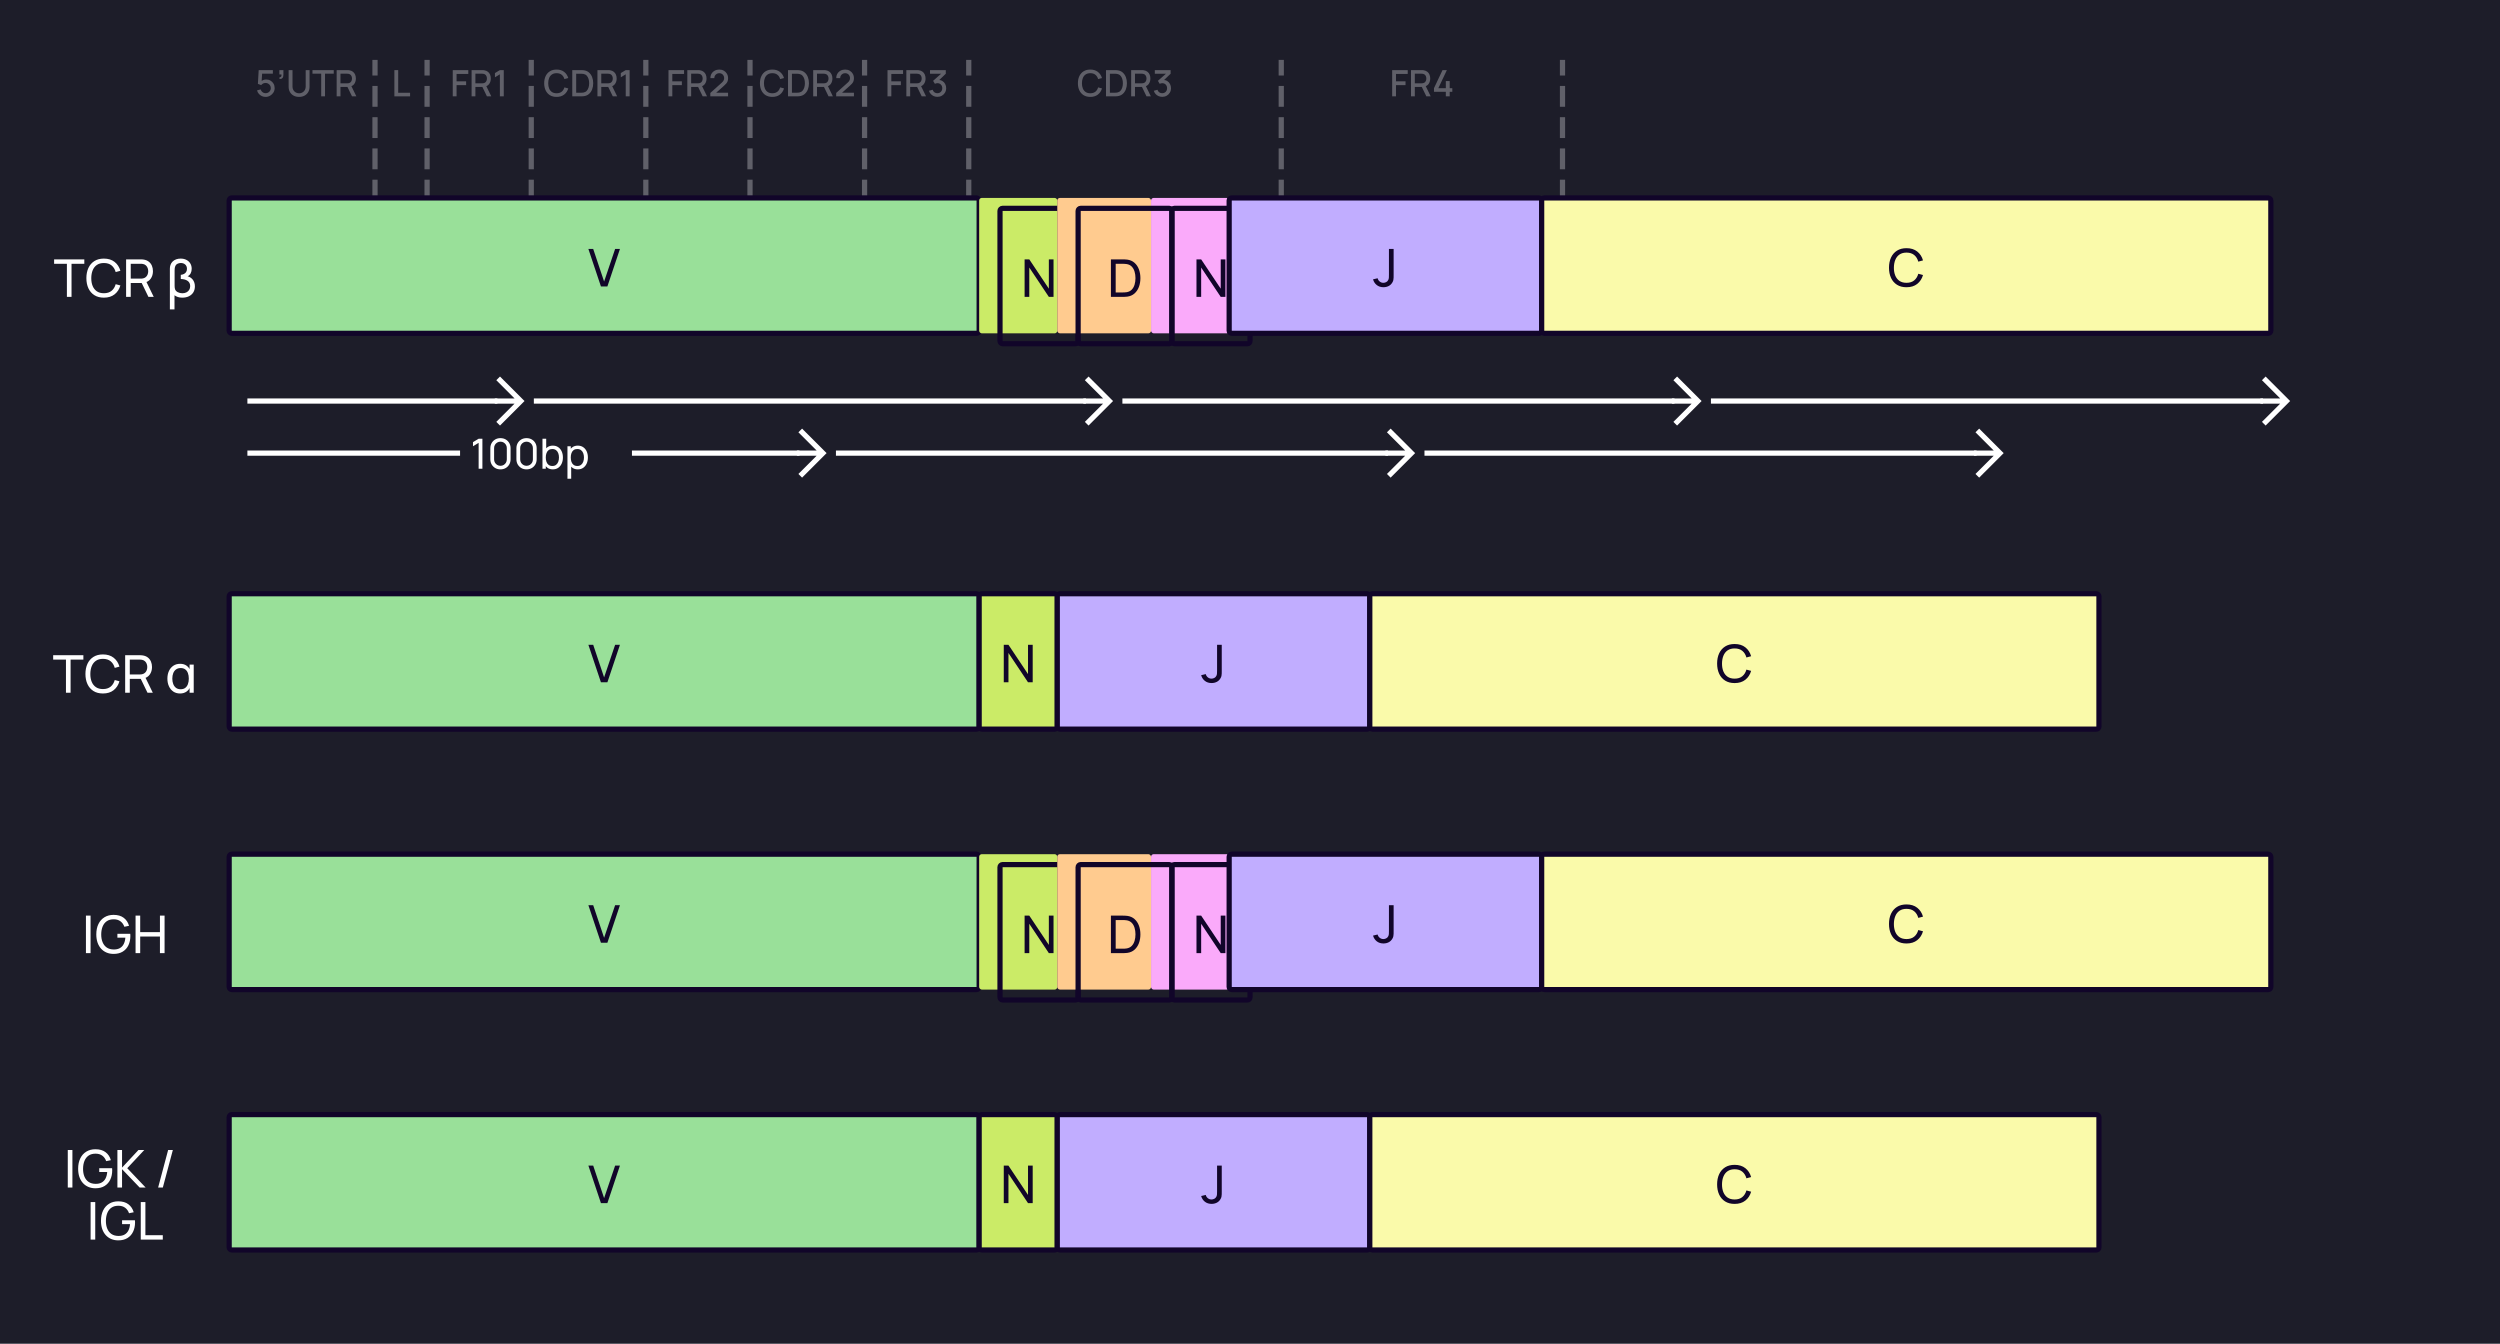 <svg width="960" height="516" viewBox="0 0 960 516" fill="none" xmlns="http://www.w3.org/2000/svg">
    <rect width="960" height="516" fill="#1D1D29"/>
    <path d="M101.969 37.21C101.451 37.21 100.968 37.105 100.52 36.895C100.077 36.68 99.696 36.386 99.379 36.013C99.062 35.635 98.835 35.201 98.7 34.711L100.107 34.333C100.186 34.632 100.322 34.891 100.513 35.11C100.709 35.329 100.938 35.5 101.199 35.621C101.46 35.738 101.731 35.796 102.011 35.796C102.38 35.796 102.713 35.707 103.012 35.53C103.315 35.353 103.553 35.115 103.726 34.816C103.903 34.517 103.992 34.188 103.992 33.829C103.992 33.46 103.901 33.127 103.719 32.828C103.542 32.529 103.301 32.294 102.998 32.121C102.699 31.944 102.37 31.855 102.011 31.855C101.6 31.855 101.253 31.937 100.968 32.1C100.683 32.263 100.462 32.452 100.303 32.667L99.029 32.219L99.337 26.92H104.776V28.299H100.086L100.681 27.746L100.436 31.715L100.149 31.344C100.415 31.078 100.732 30.875 101.101 30.735C101.47 30.595 101.836 30.525 102.2 30.525C102.825 30.525 103.383 30.67 103.873 30.959C104.368 31.248 104.757 31.643 105.042 32.142C105.327 32.637 105.469 33.199 105.469 33.829C105.469 34.454 105.308 35.024 104.986 35.537C104.664 36.046 104.237 36.452 103.705 36.755C103.173 37.058 102.594 37.21 101.969 37.21ZM107.282 30.28L107.373 29.629C107.574 29.643 107.73 29.606 107.842 29.517C107.954 29.428 108.029 29.305 108.066 29.146C108.103 28.987 108.11 28.808 108.087 28.607H107.282V26.92H108.829V28.747C108.829 29.298 108.696 29.713 108.43 29.993C108.169 30.273 107.786 30.369 107.282 30.28ZM114.852 37.21C114.063 37.21 113.365 37.049 112.759 36.727C112.157 36.4 111.685 35.945 111.345 35.362C111.004 34.774 110.834 34.083 110.834 33.29V26.927L112.318 26.92V33.213C112.318 33.642 112.39 34.02 112.535 34.347C112.679 34.674 112.873 34.947 113.116 35.166C113.358 35.385 113.629 35.551 113.928 35.663C114.231 35.775 114.539 35.831 114.852 35.831C115.169 35.831 115.477 35.775 115.776 35.663C116.079 35.546 116.352 35.378 116.595 35.159C116.837 34.94 117.029 34.667 117.169 34.34C117.313 34.013 117.386 33.638 117.386 33.213V26.92H118.87V33.29C118.87 34.079 118.699 34.767 118.359 35.355C118.018 35.943 117.544 36.4 116.938 36.727C116.336 37.049 115.64 37.21 114.852 37.21ZM123.341 37V28.299H119.988V26.92H128.157V28.299H124.804V37H123.341ZM129.277 37V26.92H133.351C133.449 26.92 133.57 26.925 133.715 26.934C133.86 26.939 133.997 26.953 134.128 26.976C134.688 27.065 135.155 27.256 135.528 27.55C135.906 27.844 136.188 28.215 136.375 28.663C136.562 29.111 136.655 29.606 136.655 30.147C136.655 30.95 136.45 31.643 136.039 32.226C135.628 32.805 135.012 33.166 134.191 33.311L133.596 33.381H130.74V37H129.277ZM135.171 37L133.183 32.898L134.66 32.52L136.844 37H135.171ZM130.74 31.995H133.295C133.388 31.995 133.491 31.99 133.603 31.981C133.72 31.972 133.829 31.955 133.932 31.932C134.231 31.862 134.471 31.734 134.653 31.547C134.835 31.356 134.966 31.136 135.045 30.889C135.124 30.642 135.164 30.394 135.164 30.147C135.164 29.9 135.124 29.655 135.045 29.412C134.966 29.165 134.835 28.948 134.653 28.761C134.471 28.57 134.231 28.439 133.932 28.369C133.829 28.341 133.72 28.322 133.603 28.313C133.491 28.304 133.388 28.299 133.295 28.299H130.74V31.995Z" fill="white" fill-opacity="0.3"/>
    <path d="M144 112V24" stroke="white" stroke-opacity="0.3" stroke-width="2" stroke-linecap="square" stroke-dasharray="6 6"/>
    <path d="M151.442 37V26.92H152.905V35.621H157.469V37H151.442Z" fill="white" fill-opacity="0.3"/>
    <path d="M164 112V24" stroke="white" stroke-opacity="0.3" stroke-width="2" stroke-linecap="square" stroke-dasharray="6 6"/>
    <path d="M173.858 37V26.92H179.829V28.383H175.321V31.225H178.989V32.695H175.321V37H173.858ZM181.09 37V26.92H185.164C185.262 26.92 185.384 26.925 185.528 26.934C185.673 26.939 185.811 26.953 185.941 26.976C186.501 27.065 186.968 27.256 187.341 27.55C187.719 27.844 188.002 28.215 188.188 28.663C188.375 29.111 188.468 29.606 188.468 30.147C188.468 30.95 188.263 31.643 187.852 32.226C187.442 32.805 186.826 33.166 186.004 33.311L185.409 33.381H182.553V37H181.09ZM186.984 37L184.996 32.898L186.473 32.52L188.657 37H186.984ZM182.553 31.995H185.108C185.202 31.995 185.304 31.99 185.416 31.981C185.533 31.972 185.643 31.955 185.745 31.932C186.044 31.862 186.284 31.734 186.466 31.547C186.648 31.356 186.779 31.136 186.858 30.889C186.938 30.642 186.977 30.394 186.977 30.147C186.977 29.9 186.938 29.655 186.858 29.412C186.779 29.165 186.648 28.948 186.466 28.761C186.284 28.57 186.044 28.439 185.745 28.369C185.643 28.341 185.533 28.322 185.416 28.313C185.304 28.304 185.202 28.299 185.108 28.299H182.553V31.995ZM191.953 37V28.53L190.056 29.685V28.054L191.953 26.92H193.444V37H191.953Z" fill="white" fill-opacity="0.3"/>
    <path d="M204 112V24" stroke="white" stroke-opacity="0.3" stroke-width="2" stroke-linecap="square" stroke-dasharray="6 6"/>
    <path d="M213.735 37.21C212.727 37.21 211.868 36.991 211.159 36.552C210.45 36.109 209.906 35.493 209.528 34.704C209.155 33.915 208.968 33.001 208.968 31.96C208.968 30.919 209.155 30.005 209.528 29.216C209.906 28.427 210.45 27.814 211.159 27.375C211.868 26.932 212.727 26.71 213.735 26.71C214.897 26.71 215.858 27.004 216.619 27.592C217.384 28.18 217.916 28.971 218.215 29.965L216.731 30.364C216.535 29.659 216.185 29.106 215.681 28.705C215.182 28.304 214.533 28.103 213.735 28.103C213.021 28.103 212.426 28.264 211.95 28.586C211.474 28.908 211.115 29.358 210.872 29.937C210.634 30.516 210.515 31.19 210.515 31.96C210.51 32.73 210.627 33.404 210.865 33.983C211.108 34.562 211.467 35.012 211.943 35.334C212.424 35.656 213.021 35.817 213.735 35.817C214.533 35.817 215.182 35.616 215.681 35.215C216.185 34.809 216.535 34.256 216.731 33.556L218.215 33.955C217.916 34.949 217.384 35.74 216.619 36.328C215.858 36.916 214.897 37.21 213.735 37.21ZM219.754 37V26.92H222.911C223.005 26.92 223.177 26.922 223.429 26.927C223.686 26.932 223.931 26.95 224.164 26.983C224.953 27.081 225.616 27.363 226.152 27.83C226.694 28.297 227.102 28.889 227.377 29.608C227.653 30.322 227.79 31.106 227.79 31.96C227.79 32.819 227.653 33.607 227.377 34.326C227.102 35.04 226.694 35.63 226.152 36.097C225.616 36.559 224.953 36.839 224.164 36.937C223.931 36.97 223.686 36.988 223.429 36.993C223.177 36.998 223.005 37 222.911 37H219.754ZM221.252 35.607H222.911C223.07 35.607 223.259 35.602 223.478 35.593C223.698 35.584 223.891 35.565 224.059 35.537C224.573 35.439 224.988 35.217 225.305 34.872C225.627 34.522 225.863 34.093 226.012 33.584C226.162 33.075 226.236 32.534 226.236 31.96C226.236 31.367 226.159 30.819 226.005 30.315C225.851 29.806 225.613 29.382 225.291 29.041C224.974 28.696 224.563 28.476 224.059 28.383C223.891 28.35 223.695 28.332 223.471 28.327C223.252 28.318 223.065 28.313 222.911 28.313H221.252V35.607ZM229.42 37V26.92H233.494C233.592 26.92 233.714 26.925 233.858 26.934C234.003 26.939 234.141 26.953 234.271 26.976C234.831 27.065 235.298 27.256 235.671 27.55C236.049 27.844 236.332 28.215 236.518 28.663C236.705 29.111 236.798 29.606 236.798 30.147C236.798 30.95 236.593 31.643 236.182 32.226C235.772 32.805 235.156 33.166 234.334 33.311L233.739 33.381H230.883V37H229.42ZM235.314 37L233.326 32.898L234.803 32.52L236.987 37H235.314ZM230.883 31.995H233.438C233.532 31.995 233.634 31.99 233.746 31.981C233.863 31.972 233.973 31.955 234.075 31.932C234.374 31.862 234.614 31.734 234.796 31.547C234.978 31.356 235.109 31.136 235.188 30.889C235.268 30.642 235.307 30.394 235.307 30.147C235.307 29.9 235.268 29.655 235.188 29.412C235.109 29.165 234.978 28.948 234.796 28.761C234.614 28.57 234.374 28.439 234.075 28.369C233.973 28.341 233.863 28.322 233.746 28.313C233.634 28.304 233.532 28.299 233.438 28.299H230.883V31.995ZM240.283 37V28.53L238.386 29.685V28.054L240.283 26.92H241.774V37H240.283Z" fill="white" fill-opacity="0.3"/>
    <path d="M248 112V24" stroke="white" stroke-opacity="0.3" stroke-width="2" stroke-linecap="square" stroke-dasharray="6 6"/>
    <path d="M256.703 37V26.92H262.674V28.383H258.166V31.225H261.834V32.695H258.166V37H256.703ZM263.935 37V26.92H268.009C268.107 26.92 268.228 26.925 268.373 26.934C268.518 26.939 268.655 26.953 268.786 26.976C269.346 27.065 269.813 27.256 270.186 27.55C270.564 27.844 270.846 28.215 271.033 28.663C271.22 29.111 271.313 29.606 271.313 30.147C271.313 30.95 271.108 31.643 270.697 32.226C270.286 32.805 269.67 33.166 268.849 33.311L268.254 33.381H265.398V37H263.935ZM269.829 37L267.841 32.898L269.318 32.52L271.502 37H269.829ZM265.398 31.995H267.953C268.046 31.995 268.149 31.99 268.261 31.981C268.378 31.972 268.487 31.955 268.59 31.932C268.889 31.862 269.129 31.734 269.311 31.547C269.493 31.356 269.624 31.136 269.703 30.889C269.782 30.642 269.822 30.394 269.822 30.147C269.822 29.9 269.782 29.655 269.703 29.412C269.624 29.165 269.493 28.948 269.311 28.761C269.129 28.57 268.889 28.439 268.59 28.369C268.487 28.341 268.378 28.322 268.261 28.313C268.149 28.304 268.046 28.299 267.953 28.299H265.398V31.995ZM272.761 36.993L272.768 35.691L277.157 31.757C277.511 31.444 277.752 31.146 277.878 30.861C278.008 30.576 278.074 30.292 278.074 30.007C278.074 29.648 277.994 29.326 277.836 29.041C277.677 28.752 277.458 28.523 277.178 28.355C276.898 28.187 276.576 28.103 276.212 28.103C275.838 28.103 275.505 28.192 275.211 28.369C274.921 28.542 274.695 28.773 274.532 29.062C274.368 29.351 274.289 29.664 274.294 30H272.796C272.796 29.347 272.943 28.775 273.237 28.285C273.535 27.79 273.944 27.405 274.462 27.13C274.98 26.85 275.572 26.71 276.24 26.71C276.874 26.71 277.444 26.855 277.948 27.144C278.452 27.429 278.848 27.821 279.138 28.32C279.432 28.819 279.579 29.389 279.579 30.028C279.579 30.49 279.518 30.882 279.397 31.204C279.275 31.526 279.093 31.825 278.851 32.1C278.608 32.375 278.305 32.674 277.941 32.996L274.553 36.02L274.392 35.6H279.579V36.993H272.761Z" fill="white" fill-opacity="0.3"/>
    <path d="M288 112V24" stroke="white" stroke-opacity="0.3" stroke-width="2" stroke-linecap="square" stroke-dasharray="6 6"/>
    <path d="M296.58 37.21C295.572 37.21 294.713 36.991 294.004 36.552C293.294 36.109 292.751 35.493 292.373 34.704C291.999 33.915 291.813 33.001 291.813 31.96C291.813 30.919 291.999 30.005 292.373 29.216C292.751 28.427 293.294 27.814 294.004 27.375C294.713 26.932 295.572 26.71 296.58 26.71C297.742 26.71 298.703 27.004 299.464 27.592C300.229 28.18 300.761 28.971 301.06 29.965L299.576 30.364C299.38 29.659 299.03 29.106 298.526 28.705C298.026 28.304 297.378 28.103 296.58 28.103C295.866 28.103 295.271 28.264 294.795 28.586C294.319 28.908 293.959 29.358 293.717 29.937C293.479 30.516 293.36 31.19 293.36 31.96C293.355 32.73 293.472 33.404 293.71 33.983C293.952 34.562 294.312 35.012 294.788 35.334C295.268 35.656 295.866 35.817 296.58 35.817C297.378 35.817 298.026 35.616 298.526 35.215C299.03 34.809 299.38 34.256 299.576 33.556L301.06 33.955C300.761 34.949 300.229 35.74 299.464 36.328C298.703 36.916 297.742 37.21 296.58 37.21ZM302.599 37V26.92H305.756C305.849 26.92 306.022 26.922 306.274 26.927C306.531 26.932 306.776 26.95 307.009 26.983C307.798 27.081 308.46 27.363 308.997 27.83C309.538 28.297 309.947 28.889 310.222 29.608C310.497 30.322 310.635 31.106 310.635 31.96C310.635 32.819 310.497 33.607 310.222 34.326C309.947 35.04 309.538 35.63 308.997 36.097C308.46 36.559 307.798 36.839 307.009 36.937C306.776 36.97 306.531 36.988 306.274 36.993C306.022 36.998 305.849 37 305.756 37H302.599ZM304.097 35.607H305.756C305.915 35.607 306.104 35.602 306.323 35.593C306.542 35.584 306.736 35.565 306.904 35.537C307.417 35.439 307.833 35.217 308.15 34.872C308.472 34.522 308.708 34.093 308.857 33.584C309.006 33.075 309.081 32.534 309.081 31.96C309.081 31.367 309.004 30.819 308.85 30.315C308.696 29.806 308.458 29.382 308.136 29.041C307.819 28.696 307.408 28.476 306.904 28.383C306.736 28.35 306.54 28.332 306.316 28.327C306.097 28.318 305.91 28.313 305.756 28.313H304.097V35.607ZM312.265 37V26.92H316.339C316.437 26.92 316.558 26.925 316.703 26.934C316.848 26.939 316.985 26.953 317.116 26.976C317.676 27.065 318.143 27.256 318.516 27.55C318.894 27.844 319.176 28.215 319.363 28.663C319.55 29.111 319.643 29.606 319.643 30.147C319.643 30.95 319.438 31.643 319.027 32.226C318.616 32.805 318 33.166 317.179 33.311L316.584 33.381H313.728V37H312.265ZM318.159 37L316.171 32.898L317.648 32.52L319.832 37H318.159ZM313.728 31.995H316.283C316.376 31.995 316.479 31.99 316.591 31.981C316.708 31.972 316.817 31.955 316.92 31.932C317.219 31.862 317.459 31.734 317.641 31.547C317.823 31.356 317.954 31.136 318.033 30.889C318.112 30.642 318.152 30.394 318.152 30.147C318.152 29.9 318.112 29.655 318.033 29.412C317.954 29.165 317.823 28.948 317.641 28.761C317.459 28.57 317.219 28.439 316.92 28.369C316.817 28.341 316.708 28.322 316.591 28.313C316.479 28.304 316.376 28.299 316.283 28.299H313.728V31.995ZM321.091 36.993L321.098 35.691L325.487 31.757C325.841 31.444 326.082 31.146 326.208 30.861C326.338 30.576 326.404 30.292 326.404 30.007C326.404 29.648 326.324 29.326 326.166 29.041C326.007 28.752 325.788 28.523 325.508 28.355C325.228 28.187 324.906 28.103 324.542 28.103C324.168 28.103 323.835 28.192 323.541 28.369C323.251 28.542 323.025 28.773 322.862 29.062C322.698 29.351 322.619 29.664 322.624 30H321.126C321.126 29.347 321.273 28.775 321.567 28.285C321.865 27.79 322.274 27.405 322.792 27.13C323.31 26.85 323.902 26.71 324.57 26.71C325.204 26.71 325.774 26.855 326.278 27.144C326.782 27.429 327.178 27.821 327.468 28.32C327.762 28.819 327.909 29.389 327.909 30.028C327.909 30.49 327.848 30.882 327.727 31.204C327.605 31.526 327.423 31.825 327.181 32.1C326.938 32.375 326.635 32.674 326.271 32.996L322.883 36.02L322.722 35.6H327.909V36.993H321.091Z" fill="white" fill-opacity="0.3"/>
    <path d="M332 112V24" stroke="white" stroke-opacity="0.3" stroke-width="2" stroke-linecap="square" stroke-dasharray="6 6"/>
    <path d="M340.805 37V26.92H346.776V28.383H342.268V31.225H345.936V32.695H342.268V37H340.805ZM348.038 37V26.92H352.112C352.21 26.92 352.331 26.925 352.476 26.934C352.62 26.939 352.758 26.953 352.889 26.976C353.449 27.065 353.915 27.256 354.289 27.55C354.667 27.844 354.949 28.215 355.136 28.663C355.322 29.111 355.416 29.606 355.416 30.147C355.416 30.95 355.21 31.643 354.8 32.226C354.389 32.805 353.773 33.166 352.952 33.311L352.357 33.381H349.501V37H348.038ZM353.932 37L351.944 32.898L353.421 32.52L355.605 37H353.932ZM349.501 31.995H352.056C352.149 31.995 352.252 31.99 352.364 31.981C352.48 31.972 352.59 31.955 352.693 31.932C352.991 31.862 353.232 31.734 353.414 31.547C353.596 31.356 353.726 31.136 353.806 30.889C353.885 30.642 353.925 30.394 353.925 30.147C353.925 29.9 353.885 29.655 353.806 29.412C353.726 29.165 353.596 28.948 353.414 28.761C353.232 28.57 352.991 28.439 352.693 28.369C352.59 28.341 352.48 28.322 352.364 28.313C352.252 28.304 352.149 28.299 352.056 28.299H349.501V31.995ZM359.964 37.189C359.465 37.189 358.996 37.096 358.557 36.909C358.118 36.718 357.738 36.447 357.416 36.097C357.099 35.747 356.868 35.334 356.723 34.858L358.137 34.466C358.272 34.9 358.508 35.234 358.844 35.467C359.18 35.696 359.553 35.808 359.964 35.803C360.333 35.798 360.657 35.712 360.937 35.544C361.217 35.376 361.436 35.15 361.595 34.865C361.754 34.576 361.833 34.244 361.833 33.871C361.833 33.311 361.658 32.849 361.308 32.485C360.963 32.121 360.51 31.939 359.95 31.939C359.791 31.939 359.628 31.962 359.46 32.009C359.297 32.056 359.143 32.116 358.998 32.191L358.312 31.036L361.868 27.893L362.022 28.313H357.122V26.92H363.184V28.313L360.23 31.155L360.216 30.679C360.851 30.679 361.401 30.821 361.868 31.106C362.335 31.386 362.694 31.769 362.946 32.254C363.203 32.735 363.331 33.274 363.331 33.871C363.331 34.515 363.179 35.087 362.876 35.586C362.577 36.085 362.174 36.477 361.665 36.762C361.161 37.047 360.594 37.189 359.964 37.189Z" fill="white" fill-opacity="0.3"/>
    <path d="M372 112V24" stroke="white" stroke-opacity="0.3" stroke-width="2" stroke-linecap="square" stroke-dasharray="6 6"/>
    <path d="M418.682 37.21C417.674 37.21 416.815 36.991 416.106 36.552C415.397 36.109 414.853 35.493 414.475 34.704C414.102 33.915 413.915 33.001 413.915 31.96C413.915 30.919 414.102 30.005 414.475 29.216C414.853 28.427 415.397 27.814 416.106 27.375C416.815 26.932 417.674 26.71 418.682 26.71C419.844 26.71 420.805 27.004 421.566 27.592C422.331 28.18 422.863 28.971 423.162 29.965L421.678 30.364C421.482 29.659 421.132 29.106 420.628 28.705C420.129 28.304 419.48 28.103 418.682 28.103C417.968 28.103 417.373 28.264 416.897 28.586C416.421 28.908 416.062 29.358 415.819 29.937C415.581 30.516 415.462 31.19 415.462 31.96C415.457 32.73 415.574 33.404 415.812 33.983C416.055 34.562 416.414 35.012 416.89 35.334C417.371 35.656 417.968 35.817 418.682 35.817C419.48 35.817 420.129 35.616 420.628 35.215C421.132 34.809 421.482 34.256 421.678 33.556L423.162 33.955C422.863 34.949 422.331 35.74 421.566 36.328C420.805 36.916 419.844 37.21 418.682 37.21ZM424.702 37V26.92H427.859C427.952 26.92 428.125 26.922 428.377 26.927C428.633 26.932 428.878 26.95 429.112 26.983C429.9 27.081 430.563 27.363 431.1 27.83C431.641 28.297 432.049 28.889 432.325 29.608C432.6 30.322 432.738 31.106 432.738 31.96C432.738 32.819 432.6 33.607 432.325 34.326C432.049 35.04 431.641 35.63 431.1 36.097C430.563 36.559 429.9 36.839 429.112 36.937C428.878 36.97 428.633 36.988 428.377 36.993C428.125 36.998 427.952 37 427.859 37H424.702ZM426.2 35.607H427.859C428.017 35.607 428.206 35.602 428.426 35.593C428.645 35.584 428.839 35.565 429.007 35.537C429.52 35.439 429.935 35.217 430.253 34.872C430.575 34.522 430.81 34.093 430.96 33.584C431.109 33.075 431.184 32.534 431.184 31.96C431.184 31.367 431.107 30.819 430.953 30.315C430.799 29.806 430.561 29.382 430.239 29.041C429.921 28.696 429.511 28.476 429.007 28.383C428.839 28.35 428.643 28.332 428.419 28.327C428.199 28.318 428.013 28.313 427.859 28.313H426.2V35.607ZM434.368 37V26.92H438.442C438.54 26.92 438.661 26.925 438.806 26.934C438.95 26.939 439.088 26.953 439.219 26.976C439.779 27.065 440.245 27.256 440.619 27.55C440.997 27.844 441.279 28.215 441.466 28.663C441.652 29.111 441.746 29.606 441.746 30.147C441.746 30.95 441.54 31.643 441.13 32.226C440.719 32.805 440.103 33.166 439.282 33.311L438.687 33.381H435.831V37H434.368ZM440.262 37L438.274 32.898L439.751 32.52L441.935 37H440.262ZM435.831 31.995H438.386C438.479 31.995 438.582 31.99 438.694 31.981C438.81 31.972 438.92 31.955 439.023 31.932C439.321 31.862 439.562 31.734 439.744 31.547C439.926 31.356 440.056 31.136 440.136 30.889C440.215 30.642 440.255 30.394 440.255 30.147C440.255 29.9 440.215 29.655 440.136 29.412C440.056 29.165 439.926 28.948 439.744 28.761C439.562 28.57 439.321 28.439 439.023 28.369C438.92 28.341 438.81 28.322 438.694 28.313C438.582 28.304 438.479 28.299 438.386 28.299H435.831V31.995ZM446.294 37.189C445.795 37.189 445.326 37.096 444.887 36.909C444.448 36.718 444.068 36.447 443.746 36.097C443.429 35.747 443.198 35.334 443.053 34.858L444.467 34.466C444.602 34.9 444.838 35.234 445.174 35.467C445.51 35.696 445.883 35.808 446.294 35.803C446.663 35.798 446.987 35.712 447.267 35.544C447.547 35.376 447.766 35.15 447.925 34.865C448.084 34.576 448.163 34.244 448.163 33.871C448.163 33.311 447.988 32.849 447.638 32.485C447.293 32.121 446.84 31.939 446.28 31.939C446.121 31.939 445.958 31.962 445.79 32.009C445.627 32.056 445.473 32.116 445.328 32.191L444.642 31.036L448.198 27.893L448.352 28.313H443.452V26.92H449.514V28.313L446.56 31.155L446.546 30.679C447.181 30.679 447.731 30.821 448.198 31.106C448.665 31.386 449.024 31.769 449.276 32.254C449.533 32.735 449.661 33.274 449.661 33.871C449.661 34.515 449.509 35.087 449.206 35.586C448.907 36.085 448.504 36.477 447.995 36.762C447.491 37.047 446.924 37.189 446.294 37.189Z" fill="white" fill-opacity="0.3"/>
    <path d="M492 112V24" stroke="white" stroke-opacity="0.3" stroke-width="2" stroke-linecap="square" stroke-dasharray="6 6"/>
    <path d="M600 112V24" stroke="white" stroke-opacity="0.3" stroke-width="2" stroke-linecap="square" stroke-dasharray="6 6"/>
    <path d="M534.593 37V26.92H540.564V28.383H536.056V31.225H539.724V32.695H536.056V37H534.593ZM541.826 37V26.92H545.9C545.998 26.92 546.119 26.925 546.264 26.934C546.408 26.939 546.546 26.953 546.677 26.976C547.237 27.065 547.703 27.256 548.077 27.55C548.455 27.844 548.737 28.215 548.924 28.663C549.11 29.111 549.204 29.606 549.204 30.147C549.204 30.95 548.998 31.643 548.588 32.226C548.177 32.805 547.561 33.166 546.74 33.311L546.145 33.381H543.289V37H541.826ZM547.72 37L545.732 32.898L547.209 32.52L549.393 37H547.72ZM543.289 31.995H545.844C545.937 31.995 546.04 31.99 546.152 31.981C546.268 31.972 546.378 31.955 546.481 31.932C546.779 31.862 547.02 31.734 547.202 31.547C547.384 31.356 547.514 31.136 547.594 30.889C547.673 30.642 547.713 30.394 547.713 30.147C547.713 29.9 547.673 29.655 547.594 29.412C547.514 29.165 547.384 28.948 547.202 28.761C547.02 28.57 546.779 28.439 546.481 28.369C546.378 28.341 546.268 28.322 546.152 28.313C546.04 28.304 545.937 28.299 545.844 28.299H543.289V31.995ZM555.201 37V35.243H550.651V33.857L553.927 26.92H555.6L552.324 33.857H555.201V31.127H556.685V33.857H557.686V35.243H556.685V37H555.201Z" fill="white" fill-opacity="0.3"/>
    <path d="M25.688 114V101.29H20.778V99.6H32.378V101.29H27.468V114H25.688ZM39.89 114.3C38.457 114.3 37.24 113.983 36.24 113.35C35.24 112.717 34.477 111.837 33.95 110.71C33.43 109.583 33.17 108.28 33.17 106.8C33.17 105.32 33.43 104.017 33.95 102.89C34.477 101.763 35.24 100.883 36.24 100.25C37.24 99.617 38.457 99.3 39.89 99.3C41.557 99.3 42.927 99.723 44 100.57C45.08 101.417 45.824 102.557 46.23 103.99L44.42 104.47C44.127 103.397 43.604 102.55 42.85 101.93C42.097 101.31 41.11 101 39.89 101C38.817 101 37.924 101.243 37.21 101.73C36.497 102.217 35.96 102.897 35.6 103.77C35.24 104.637 35.057 105.647 35.05 106.8C35.044 107.947 35.22 108.957 35.58 109.83C35.94 110.697 36.48 111.377 37.2 111.87C37.92 112.357 38.817 112.6 39.89 112.6C41.11 112.6 42.097 112.29 42.85 111.67C43.604 111.043 44.127 110.197 44.42 109.13L46.23 109.61C45.824 111.037 45.08 112.177 44 113.03C42.927 113.877 41.557 114.3 39.89 114.3ZM48.423 114V99.6H54.113C54.253 99.6 54.42 99.607 54.613 99.62C54.807 99.627 54.993 99.647 55.173 99.68C55.953 99.8 56.607 100.067 57.133 100.48C57.667 100.893 58.067 101.417 58.333 102.05C58.6 102.677 58.733 103.373 58.733 104.14C58.733 105.253 58.443 106.22 57.863 107.04C57.283 107.853 56.433 108.363 55.313 108.57L54.633 108.68H50.203V114H48.423ZM56.993 114L54.153 108.14L55.913 107.6L59.033 114H56.993ZM50.203 106.99H54.053C54.18 106.99 54.323 106.983 54.483 106.97C54.65 106.957 54.807 106.933 54.953 106.9C55.413 106.793 55.787 106.6 56.073 106.32C56.367 106.033 56.58 105.7 56.713 105.32C56.847 104.933 56.913 104.54 56.913 104.14C56.913 103.74 56.847 103.35 56.713 102.97C56.58 102.583 56.367 102.247 56.073 101.96C55.787 101.673 55.413 101.48 54.953 101.38C54.807 101.34 54.65 101.317 54.483 101.31C54.323 101.297 54.18 101.29 54.053 101.29H50.203V106.99ZM65.23 118.8V103.2C65.23 102.953 65.246 102.71 65.28 102.47C65.32 102.23 65.376 102 65.45 101.78C65.63 101.24 65.91 100.787 66.29 100.42C66.67 100.047 67.123 99.767 67.65 99.58C68.177 99.393 68.75 99.3 69.37 99.3C70.203 99.3 70.936 99.463 71.57 99.79C72.21 100.11 72.71 100.563 73.07 101.15C73.43 101.737 73.61 102.427 73.61 103.22C73.61 103.86 73.48 104.433 73.22 104.94C72.966 105.447 72.576 105.83 72.05 106.09C72.403 106.177 72.743 106.323 73.07 106.53C73.403 106.737 73.703 107 73.97 107.32C74.237 107.64 74.447 108.02 74.6 108.46C74.76 108.9 74.84 109.397 74.84 109.95C74.84 110.823 74.643 111.587 74.25 112.24C73.856 112.887 73.293 113.393 72.56 113.76C71.833 114.12 70.96 114.3 69.94 114.3C69.326 114.3 68.773 114.217 68.28 114.05C67.793 113.89 67.37 113.67 67.01 113.39V118.8H65.23ZM70.02 112.61C70.613 112.61 71.136 112.497 71.59 112.27C72.043 112.037 72.397 111.717 72.65 111.31C72.903 110.897 73.03 110.417 73.03 109.87C73.03 108.983 72.703 108.313 72.05 107.86C71.397 107.4 70.52 107.16 69.42 107.14V105.54C69.88 105.493 70.287 105.38 70.64 105.2C71 105.02 71.28 104.767 71.48 104.44C71.686 104.113 71.79 103.713 71.79 103.24C71.79 102.527 71.567 101.973 71.12 101.58C70.673 101.187 70.103 100.99 69.41 100.99C68.97 100.99 68.55 101.09 68.15 101.29C67.757 101.483 67.466 101.813 67.28 102.28C67.18 102.54 67.117 102.817 67.09 103.11C67.063 103.397 67.05 103.647 67.05 103.86V109.71C67.05 109.903 67.06 110.123 67.08 110.37C67.106 110.61 67.147 110.823 67.2 111.01C67.367 111.523 67.723 111.92 68.27 112.2C68.817 112.473 69.4 112.61 70.02 112.61Z" fill="white"/>
    <path d="M25.327 266V253.29H20.417V251.6H32.017V253.29H27.107V266H25.327ZM39.529 266.3C38.096 266.3 36.879 265.983 35.879 265.35C34.879 264.717 34.116 263.837 33.589 262.71C33.069 261.583 32.809 260.28 32.809 258.8C32.809 257.32 33.069 256.017 33.589 254.89C34.116 253.763 34.879 252.883 35.879 252.25C36.879 251.617 38.096 251.3 39.529 251.3C41.196 251.3 42.566 251.723 43.639 252.57C44.719 253.417 45.462 254.557 45.869 255.99L44.059 256.47C43.766 255.397 43.242 254.55 42.489 253.93C41.736 253.31 40.749 253 39.529 253C38.456 253 37.562 253.243 36.849 253.73C36.136 254.217 35.599 254.897 35.239 255.77C34.879 256.637 34.696 257.647 34.689 258.8C34.682 259.947 34.859 260.957 35.219 261.83C35.579 262.697 36.119 263.377 36.839 263.87C37.559 264.357 38.456 264.6 39.529 264.6C40.749 264.6 41.736 264.29 42.489 263.67C43.242 263.043 43.766 262.197 44.059 261.13L45.869 261.61C45.462 263.037 44.719 264.177 43.639 265.03C42.566 265.877 41.196 266.3 39.529 266.3ZM48.062 266V251.6H53.752C53.892 251.6 54.059 251.607 54.252 251.62C54.445 251.627 54.632 251.647 54.812 251.68C55.592 251.8 56.245 252.067 56.772 252.48C57.305 252.893 57.705 253.417 57.972 254.05C58.239 254.677 58.372 255.373 58.372 256.14C58.372 257.253 58.082 258.22 57.502 259.04C56.922 259.853 56.072 260.363 54.952 260.57L54.272 260.68H49.842V266H48.062ZM56.632 266L53.792 260.14L55.552 259.6L58.672 266H56.632ZM49.842 258.99H53.692C53.819 258.99 53.962 258.983 54.122 258.97C54.289 258.957 54.445 258.933 54.592 258.9C55.052 258.793 55.425 258.6 55.712 258.32C56.005 258.033 56.219 257.7 56.352 257.32C56.485 256.933 56.552 256.54 56.552 256.14C56.552 255.74 56.485 255.35 56.352 254.97C56.219 254.583 56.005 254.247 55.712 253.96C55.425 253.673 55.052 253.48 54.592 253.38C54.445 253.34 54.289 253.317 54.122 253.31C53.962 253.297 53.819 253.29 53.692 253.29H49.842V258.99ZM69.148 266.3C68.129 266.3 67.255 266.05 66.528 265.55C65.802 265.043 65.245 264.36 64.859 263.5C64.472 262.64 64.278 261.673 64.278 260.6C64.278 259.513 64.472 258.543 64.859 257.69C65.252 256.83 65.815 256.15 66.549 255.65C67.282 255.15 68.165 254.9 69.198 254.9C70.165 254.9 70.985 255.143 71.659 255.63C72.338 256.11 72.819 256.777 73.099 257.63L72.799 258.15V255.2H74.388V266H72.799V263.02L73.099 263.54C72.819 264.4 72.329 265.077 71.629 265.57C70.935 266.057 70.109 266.3 69.148 266.3ZM69.368 264.67C70.082 264.67 70.668 264.497 71.129 264.15C71.595 263.797 71.939 263.313 72.159 262.7C72.385 262.08 72.499 261.377 72.499 260.59C72.499 259.79 72.385 259.087 72.159 258.48C71.939 257.867 71.599 257.39 71.138 257.05C70.678 256.703 70.095 256.53 69.388 256.53C68.689 256.53 68.099 256.703 67.618 257.05C67.138 257.39 66.775 257.867 66.528 258.48C66.288 259.087 66.168 259.793 66.168 260.6C66.168 261.36 66.285 262.047 66.519 262.66C66.752 263.273 67.105 263.763 67.579 264.13C68.052 264.49 68.648 264.67 69.368 264.67Z" fill="white"/>
    <path d="M32.998 366V351.6H34.778V366H32.998ZM43.609 366.3C42.622 366.3 41.722 366.127 40.909 365.78C40.096 365.433 39.396 364.937 38.809 364.29C38.222 363.637 37.769 362.85 37.449 361.93C37.136 361.003 36.979 359.96 36.979 358.8C36.979 357.267 37.252 355.94 37.799 354.82C38.346 353.7 39.116 352.837 40.109 352.23C41.102 351.617 42.269 351.31 43.609 351.31C45.222 351.31 46.522 351.687 47.509 352.44C48.496 353.187 49.176 354.21 49.549 355.51L47.749 355.88C47.449 355.007 46.956 354.31 46.269 353.79C45.582 353.27 44.726 353.01 43.699 353.01C42.626 353.003 41.732 353.243 41.019 353.73C40.312 354.21 39.779 354.887 39.419 355.76C39.059 356.633 38.876 357.647 38.869 358.8C38.862 359.947 39.039 360.953 39.399 361.82C39.759 362.687 40.296 363.367 41.009 363.86C41.729 364.347 42.626 364.593 43.699 364.6C44.626 364.607 45.406 364.43 46.039 364.07C46.672 363.71 47.162 363.19 47.509 362.51C47.856 361.83 48.066 361.013 48.139 360.06H45.079V358.59H50.019C50.039 358.723 50.049 358.883 50.049 359.07C50.056 359.25 50.059 359.373 50.059 359.44C50.059 360.753 49.812 361.93 49.319 362.97C48.832 364.003 48.109 364.817 47.149 365.41C46.196 366.003 45.016 366.3 43.609 366.3ZM52.056 366V351.6H53.836V357.95H61.416V351.6H63.196V366H61.416V359.64H53.836V366H52.056Z" fill="white"/>
    <path d="M26.026 456V441.6H27.806V456H26.026ZM36.636 456.3C35.65 456.3 34.75 456.127 33.936 455.78C33.123 455.433 32.423 454.937 31.836 454.29C31.25 453.637 30.796 452.85 30.476 451.93C30.163 451.003 30.006 449.96 30.006 448.8C30.006 447.267 30.28 445.94 30.826 444.82C31.373 443.7 32.143 442.837 33.136 442.23C34.13 441.617 35.296 441.31 36.636 441.31C38.25 441.31 39.55 441.687 40.536 442.44C41.523 443.187 42.203 444.21 42.576 445.51L40.776 445.88C40.476 445.007 39.983 444.31 39.296 443.79C38.61 443.27 37.753 443.01 36.726 443.01C35.653 443.003 34.76 443.243 34.046 443.73C33.34 444.21 32.806 444.887 32.446 445.76C32.086 446.633 31.903 447.647 31.896 448.8C31.89 449.947 32.066 450.953 32.426 451.82C32.786 452.687 33.323 453.367 34.036 453.86C34.756 454.347 35.653 454.593 36.726 454.6C37.653 454.607 38.433 454.43 39.066 454.07C39.7 453.71 40.19 453.19 40.536 452.51C40.883 451.83 41.093 451.013 41.166 450.06H38.106V448.59H43.046C43.066 448.723 43.076 448.883 43.076 449.07C43.083 449.25 43.086 449.373 43.086 449.44C43.086 450.753 42.84 451.93 42.346 452.97C41.86 454.003 41.136 454.817 40.176 455.41C39.223 456.003 38.043 456.3 36.636 456.3ZM45.084 456V441.6H46.864V448.36L53.164 441.6H55.404L48.864 448.59L55.914 456H53.614L46.864 448.96V456H45.084ZM64.563 441.6H66.373L62.533 456H60.723L64.563 441.6ZM34.795 476V461.6H36.575V476H34.795ZM45.406 476.3C44.419 476.3 43.519 476.127 42.706 475.78C41.892 475.433 41.192 474.937 40.606 474.29C40.019 473.637 39.566 472.85 39.246 471.93C38.932 471.003 38.776 469.96 38.776 468.8C38.776 467.267 39.049 465.94 39.596 464.82C40.142 463.7 40.912 462.837 41.906 462.23C42.899 461.617 44.066 461.31 45.406 461.31C47.019 461.31 48.319 461.687 49.306 462.44C50.292 463.187 50.972 464.21 51.346 465.51L49.546 465.88C49.246 465.007 48.752 464.31 48.066 463.79C47.379 463.27 46.522 463.01 45.496 463.01C44.422 463.003 43.529 463.243 42.816 463.73C42.109 464.21 41.576 464.887 41.216 465.76C40.856 466.633 40.672 467.647 40.666 468.8C40.659 469.947 40.836 470.953 41.196 471.82C41.556 472.687 42.092 473.367 42.806 473.86C43.526 474.347 44.422 474.593 45.496 474.6C46.422 474.607 47.202 474.43 47.836 474.07C48.469 473.71 48.959 473.19 49.306 472.51C49.652 471.83 49.862 471.013 49.936 470.06H46.876V468.59H51.816C51.836 468.723 51.846 468.883 51.846 469.07C51.852 469.25 51.856 469.373 51.856 469.44C51.856 470.753 51.609 471.93 51.116 472.97C50.629 474.003 49.906 474.817 48.946 475.41C47.992 476.003 46.812 476.3 45.406 476.3ZM54.053 476V461.6H55.833V474.31H62.513V476H54.053Z" fill="white"/>
    <g filter="url(#filter0_i_6463_39277)">
        <rect x="96" y="80" width="288" height="52" rx="1" fill="#99E099"/>
        <path d="M238.758 114L233.938 99.6H235.788L239.978 112.11L244.208 99.6H246.058L241.238 114H238.758Z" fill="#110529"/>
        <rect x="96" y="80" width="288" height="52" rx="1" stroke="#110529" stroke-width="2" stroke-linecap="round"/>
    </g>
    <g filter="url(#filter1_i_6463_39277)">
        <rect x="384" y="80" width="30" height="52" rx="1" fill="#CBEB67"/>
    </g>
    <rect x="384" y="80" width="30" height="52" rx="1" stroke="#110529" stroke-width="2" stroke-linecap="round"/>
    <g filter="url(#filter2_i_6463_39277)">
        <rect x="450" y="80" width="30" height="52" rx="1" fill="#FAAAFA"/>
    </g>
    <rect x="450" y="80" width="30" height="52" rx="1" stroke="#110529" stroke-width="2" stroke-linecap="round"/>
    <g filter="url(#filter3_i_6463_39277)">
        <rect x="414" y="80" width="36" height="52" rx="1" fill="#FFCB8F"/>
    </g>
    <rect x="414" y="80" width="36" height="52" rx="1" stroke="#110529" stroke-width="2" stroke-linecap="round"/>
    <path d="M393.447 114V99.6H395.247L402.757 110.85V99.6H404.557V114H402.757L395.247 102.74V114H393.447Z" fill="#110529"/>
    <path d="M459.447 114V99.6H461.247L468.757 110.85V99.6H470.557V114H468.757L461.247 102.74V114H459.447Z" fill="#110529"/>
    <path d="M426.593 114V99.6H431.033C431.18 99.6 431.437 99.603 431.803 99.61C432.17 99.617 432.52 99.643 432.853 99.69C433.967 99.837 434.897 100.243 435.643 100.91C436.397 101.57 436.963 102.41 437.343 103.43C437.723 104.45 437.913 105.573 437.913 106.8C437.913 108.027 437.723 109.15 437.343 110.17C436.963 111.19 436.397 112.033 435.643 112.7C434.897 113.36 433.967 113.763 432.853 113.91C432.52 113.95 432.167 113.977 431.793 113.99C431.427 113.997 431.173 114 431.033 114H426.593ZM428.423 112.3H431.033C431.287 112.3 431.57 112.293 431.883 112.28C432.197 112.26 432.47 112.23 432.703 112.19C433.49 112.043 434.127 111.713 434.613 111.2C435.1 110.687 435.457 110.047 435.683 109.28C435.91 108.513 436.023 107.687 436.023 106.8C436.023 105.893 435.907 105.057 435.673 104.29C435.447 103.523 435.09 102.887 434.603 102.38C434.117 101.873 433.483 101.55 432.703 101.41C432.47 101.363 432.193 101.333 431.873 101.32C431.553 101.307 431.273 101.3 431.033 101.3H428.423V112.3Z" fill="#110529"/>
    <g filter="url(#filter4_i_6463_39277)">
        <rect x="480" y="80" width="120" height="52" rx="1" fill="#C1ADFF"/>
        <path d="M539.244 114.29C538.237 114.29 537.384 114.017 536.684 113.47C535.984 112.923 535.504 112.19 535.244 111.27L537.014 110.85C537.121 111.337 537.377 111.75 537.784 112.09C538.197 112.43 538.671 112.6 539.204 112.6C539.551 112.6 539.904 112.517 540.264 112.35C540.624 112.177 540.901 111.897 541.094 111.51C541.227 111.243 541.304 110.95 541.324 110.63C541.344 110.303 541.354 109.92 541.354 109.48V99.6H543.154V109.48C543.154 109.893 543.151 110.263 543.144 110.59C543.144 110.917 543.111 111.23 543.044 111.53C542.984 111.823 542.864 112.123 542.684 112.43C542.324 113.063 541.841 113.533 541.234 113.84C540.634 114.14 539.971 114.29 539.244 114.29Z" fill="#110529"/>
        <rect x="480" y="80" width="120" height="52" rx="1" stroke="#110529" stroke-width="2" stroke-linecap="round"/>
    </g>
    <g filter="url(#filter5_i_6463_39277)">
        <rect x="600" y="80" width="280" height="52" rx="1" fill="#FAFAAA"/>
        <path d="M740.093 114.3C738.66 114.3 737.443 113.983 736.443 113.35C735.443 112.717 734.68 111.837 734.153 110.71C733.633 109.583 733.373 108.28 733.373 106.8C733.373 105.32 733.633 104.017 734.153 102.89C734.68 101.763 735.443 100.883 736.443 100.25C737.443 99.617 738.66 99.3 740.093 99.3C741.76 99.3 743.13 99.723 744.203 100.57C745.283 101.417 746.027 102.557 746.433 103.99L744.623 104.47C744.33 103.397 743.807 102.55 743.053 101.93C742.3 101.31 741.313 101 740.093 101C739.02 101 738.127 101.243 737.413 101.73C736.7 102.217 736.163 102.897 735.803 103.77C735.443 104.637 735.26 105.647 735.253 106.8C735.247 107.947 735.423 108.957 735.783 109.83C736.143 110.697 736.683 111.377 737.403 111.87C738.123 112.357 739.02 112.6 740.093 112.6C741.313 112.6 742.3 112.29 743.053 111.67C743.807 111.043 744.33 110.197 744.623 109.13L746.433 109.61C746.027 111.037 745.283 112.177 744.203 113.03C743.13 113.877 741.76 114.3 740.093 114.3Z" fill="#110529"/>
        <rect x="600" y="80" width="280" height="52" rx="1" stroke="#110529" stroke-width="2" stroke-linecap="round"/>
    </g>
    <g filter="url(#filter6_i_6463_39277)">
        <rect x="96" y="332" width="288" height="52" rx="1" fill="#99E099"/>
        <path d="M238.758 366L233.938 351.6H235.788L239.978 364.11L244.208 351.6H246.058L241.238 366H238.758Z" fill="#110529"/>
        <rect x="96" y="332" width="288" height="52" rx="1" stroke="#110529" stroke-width="2" stroke-linecap="round"/>
    </g>
    <g filter="url(#filter7_i_6463_39277)">
        <rect x="384" y="332" width="30" height="52" rx="1" fill="#CBEB67"/>
    </g>
    <rect x="384" y="332" width="30" height="52" rx="1" stroke="#110529" stroke-width="2" stroke-linecap="round"/>
    <g filter="url(#filter8_i_6463_39277)">
        <rect x="450" y="332" width="30" height="52" rx="1" fill="#FAAAFA"/>
    </g>
    <rect x="450" y="332" width="30" height="52" rx="1" stroke="#110529" stroke-width="2" stroke-linecap="round"/>
    <g filter="url(#filter9_i_6463_39277)">
        <rect x="414" y="332" width="36" height="52" rx="1" fill="#FFCB8F"/>
    </g>
    <rect x="414" y="332" width="36" height="52" rx="1" stroke="#110529" stroke-width="2" stroke-linecap="round"/>
    <path d="M393.447 366V351.6H395.247L402.757 362.85V351.6H404.557V366H402.757L395.247 354.74V366H393.447Z" fill="#110529"/>
    <path d="M459.447 366V351.6H461.247L468.757 362.85V351.6H470.557V366H468.757L461.247 354.74V366H459.447Z" fill="#110529"/>
    <path d="M426.593 366V351.6H431.033C431.18 351.6 431.437 351.603 431.803 351.61C432.17 351.617 432.52 351.643 432.853 351.69C433.967 351.837 434.897 352.243 435.643 352.91C436.397 353.57 436.963 354.41 437.343 355.43C437.723 356.45 437.913 357.573 437.913 358.8C437.913 360.027 437.723 361.15 437.343 362.17C436.963 363.19 436.397 364.033 435.643 364.7C434.897 365.36 433.967 365.763 432.853 365.91C432.52 365.95 432.167 365.977 431.793 365.99C431.427 365.997 431.173 366 431.033 366H426.593ZM428.423 364.3H431.033C431.287 364.3 431.57 364.293 431.883 364.28C432.197 364.26 432.47 364.23 432.703 364.19C433.49 364.043 434.127 363.713 434.613 363.2C435.1 362.687 435.457 362.047 435.683 361.28C435.91 360.513 436.023 359.687 436.023 358.8C436.023 357.893 435.907 357.057 435.673 356.29C435.447 355.523 435.09 354.887 434.603 354.38C434.117 353.873 433.483 353.55 432.703 353.41C432.47 353.363 432.193 353.333 431.873 353.32C431.553 353.307 431.273 353.3 431.033 353.3H428.423V364.3Z" fill="#110529"/>
    <g filter="url(#filter10_i_6463_39277)">
        <rect x="480" y="332" width="120" height="52" rx="1" fill="#C1ADFF"/>
        <path d="M539.244 366.29C538.237 366.29 537.384 366.017 536.684 365.47C535.984 364.923 535.504 364.19 535.244 363.27L537.014 362.85C537.121 363.337 537.377 363.75 537.784 364.09C538.197 364.43 538.671 364.6 539.204 364.6C539.551 364.6 539.904 364.517 540.264 364.35C540.624 364.177 540.901 363.897 541.094 363.51C541.227 363.243 541.304 362.95 541.324 362.63C541.344 362.303 541.354 361.92 541.354 361.48V351.6H543.154V361.48C543.154 361.893 543.151 362.263 543.144 362.59C543.144 362.917 543.111 363.23 543.044 363.53C542.984 363.823 542.864 364.123 542.684 364.43C542.324 365.063 541.841 365.533 541.234 365.84C540.634 366.14 539.971 366.29 539.244 366.29Z" fill="#110529"/>
        <rect x="480" y="332" width="120" height="52" rx="1" stroke="#110529" stroke-width="2" stroke-linecap="round"/>
    </g>
    <g filter="url(#filter11_i_6463_39277)">
        <rect x="600" y="332" width="280" height="52" rx="1" fill="#FAFAAA"/>
        <path d="M740.093 366.3C738.66 366.3 737.443 365.983 736.443 365.35C735.443 364.717 734.68 363.837 734.153 362.71C733.633 361.583 733.373 360.28 733.373 358.8C733.373 357.32 733.633 356.017 734.153 354.89C734.68 353.763 735.443 352.883 736.443 352.25C737.443 351.617 738.66 351.3 740.093 351.3C741.76 351.3 743.13 351.723 744.203 352.57C745.283 353.417 746.027 354.557 746.433 355.99L744.623 356.47C744.33 355.397 743.807 354.55 743.053 353.93C742.3 353.31 741.313 353 740.093 353C739.02 353 738.127 353.243 737.413 353.73C736.7 354.217 736.163 354.897 735.803 355.77C735.443 356.637 735.26 357.647 735.253 358.8C735.247 359.947 735.423 360.957 735.783 361.83C736.143 362.697 736.683 363.377 737.403 363.87C738.123 364.357 739.02 364.6 740.093 364.6C741.313 364.6 742.3 364.29 743.053 363.67C743.807 363.043 744.33 362.197 744.623 361.13L746.433 361.61C746.027 363.037 745.283 364.177 744.203 365.03C743.13 365.877 741.76 366.3 740.093 366.3Z" fill="#110529"/>
        <rect x="600" y="332" width="280" height="52" rx="1" stroke="#110529" stroke-width="2" stroke-linecap="round"/>
    </g>
    <g filter="url(#filter12_i_6463_39277)">
        <rect x="96" y="232" width="288" height="52" rx="1" fill="#99E099"/>
        <path d="M238.758 266L233.938 251.6H235.788L239.978 264.11L244.208 251.6H246.058L241.238 266H238.758Z" fill="#110529"/>
        <rect x="96" y="232" width="288" height="52" rx="1" stroke="#110529" stroke-width="2" stroke-linecap="round"/>
    </g>
    <g filter="url(#filter13_i_6463_39277)">
        <rect x="384" y="232" width="30" height="52" rx="1" fill="#CBEB67"/>
        <path d="M393.447 266V251.6H395.247L402.757 262.85V251.6H404.557V266H402.757L395.247 254.74V266H393.447Z" fill="#110529"/>
        <rect x="384" y="232" width="30" height="52" rx="1" stroke="#110529" stroke-width="2" stroke-linecap="round"/>
    </g>
    <g filter="url(#filter14_i_6463_39277)">
        <rect x="414" y="232" width="120" height="52" rx="1" fill="#C1ADFF"/>
        <path d="M473.244 266.29C472.237 266.29 471.384 266.017 470.684 265.47C469.984 264.923 469.504 264.19 469.244 263.27L471.014 262.85C471.121 263.337 471.377 263.75 471.784 264.09C472.197 264.43 472.671 264.6 473.204 264.6C473.551 264.6 473.904 264.517 474.264 264.35C474.624 264.177 474.901 263.897 475.094 263.51C475.227 263.243 475.304 262.95 475.324 262.63C475.344 262.303 475.354 261.92 475.354 261.48V251.6H477.154V261.48C477.154 261.893 477.151 262.263 477.144 262.59C477.144 262.917 477.111 263.23 477.044 263.53C476.984 263.823 476.864 264.123 476.684 264.43C476.324 265.063 475.841 265.533 475.234 265.84C474.634 266.14 473.971 266.29 473.244 266.29Z" fill="#110529"/>
        <rect x="414" y="232" width="120" height="52" rx="1" stroke="#110529" stroke-width="2" stroke-linecap="round"/>
    </g>
    <g filter="url(#filter15_i_6463_39277)">
        <rect x="534" y="232" width="280" height="52" rx="1" fill="#FAFAAA"/>
        <path d="M674.093 266.3C672.66 266.3 671.443 265.983 670.443 265.35C669.443 264.717 668.68 263.837 668.153 262.71C667.633 261.583 667.373 260.28 667.373 258.8C667.373 257.32 667.633 256.017 668.153 254.89C668.68 253.763 669.443 252.883 670.443 252.25C671.443 251.617 672.66 251.3 674.093 251.3C675.76 251.3 677.13 251.723 678.203 252.57C679.283 253.417 680.027 254.557 680.433 255.99L678.623 256.47C678.33 255.397 677.807 254.55 677.053 253.93C676.3 253.31 675.313 253 674.093 253C673.02 253 672.127 253.243 671.413 253.73C670.7 254.217 670.163 254.897 669.803 255.77C669.443 256.637 669.26 257.647 669.253 258.8C669.247 259.947 669.423 260.957 669.783 261.83C670.143 262.697 670.683 263.377 671.403 263.87C672.123 264.357 673.02 264.6 674.093 264.6C675.313 264.6 676.3 264.29 677.053 263.67C677.807 263.043 678.33 262.197 678.623 261.13L680.433 261.61C680.027 263.037 679.283 264.177 678.203 265.03C677.13 265.877 675.76 266.3 674.093 266.3Z" fill="#110529"/>
        <rect x="534" y="232" width="280" height="52" rx="1" stroke="#110529" stroke-width="2" stroke-linecap="round"/>
    </g>
    <g filter="url(#filter16_i_6463_39277)">
        <rect x="96" y="432" width="288" height="52" rx="1" fill="#99E099"/>
        <path d="M238.758 466L233.938 451.6H235.788L239.978 464.11L244.208 451.6H246.058L241.238 466H238.758Z" fill="#110529"/>
        <rect x="96" y="432" width="288" height="52" rx="1" stroke="#110529" stroke-width="2" stroke-linecap="round"/>
    </g>
    <g filter="url(#filter17_i_6463_39277)">
        <rect x="384" y="432" width="30" height="52" rx="1" fill="#CBEB67"/>
        <path d="M393.447 466V451.6H395.247L402.757 462.85V451.6H404.557V466H402.757L395.247 454.74V466H393.447Z" fill="#110529"/>
        <rect x="384" y="432" width="30" height="52" rx="1" stroke="#110529" stroke-width="2" stroke-linecap="round"/>
    </g>
    <g filter="url(#filter18_i_6463_39277)">
        <rect x="414" y="432" width="120" height="52" rx="1" fill="#C1ADFF"/>
        <path d="M473.244 466.29C472.237 466.29 471.384 466.017 470.684 465.47C469.984 464.923 469.504 464.19 469.244 463.27L471.014 462.85C471.121 463.337 471.377 463.75 471.784 464.09C472.197 464.43 472.671 464.6 473.204 464.6C473.551 464.6 473.904 464.517 474.264 464.35C474.624 464.177 474.901 463.897 475.094 463.51C475.227 463.243 475.304 462.95 475.324 462.63C475.344 462.303 475.354 461.92 475.354 461.48V451.6H477.154V461.48C477.154 461.893 477.151 462.263 477.144 462.59C477.144 462.917 477.111 463.23 477.044 463.53C476.984 463.823 476.864 464.123 476.684 464.43C476.324 465.063 475.841 465.533 475.234 465.84C474.634 466.14 473.971 466.29 473.244 466.29Z" fill="#110529"/>
        <rect x="414" y="432" width="120" height="52" rx="1" stroke="#110529" stroke-width="2" stroke-linecap="round"/>
    </g>
    <g filter="url(#filter19_i_6463_39277)">
        <rect x="534" y="432" width="280" height="52" rx="1" fill="#FAFAAA"/>
        <path d="M674.093 466.3C672.66 466.3 671.443 465.983 670.443 465.35C669.443 464.717 668.68 463.837 668.153 462.71C667.633 461.583 667.373 460.28 667.373 458.8C667.373 457.32 667.633 456.017 668.153 454.89C668.68 453.763 669.443 452.883 670.443 452.25C671.443 451.617 672.66 451.3 674.093 451.3C675.76 451.3 677.13 451.723 678.203 452.57C679.283 453.417 680.027 454.557 680.433 455.99L678.623 456.47C678.33 455.397 677.807 454.55 677.053 453.93C676.3 453.31 675.313 453 674.093 453C673.02 453 672.127 453.243 671.413 453.73C670.7 454.217 670.163 454.897 669.803 455.77C669.443 456.637 669.26 457.647 669.253 458.8C669.247 459.947 669.423 460.957 669.783 461.83C670.143 462.697 670.683 463.377 671.403 463.87C672.123 464.357 673.02 464.6 674.093 464.6C675.313 464.6 676.3 464.29 677.053 463.67C677.807 463.043 678.33 462.197 678.623 461.13L680.433 461.61C680.027 463.037 679.283 464.177 678.203 465.03C677.13 465.877 675.76 466.3 674.093 466.3Z" fill="#110529"/>
        <rect x="534" y="432" width="280" height="52" rx="1" stroke="#110529" stroke-width="2" stroke-linecap="round"/>
    </g>
    <path d="M190 154H96" stroke="white" stroke-width="2" stroke-linecap="square"/>
    <path d="M200 154L200.707 153.293L201.414 154L200.707 154.707L200 154ZM192.707 162.707L192 163.414L190.586 162L191.293 161.293L192.707 162.707ZM191.293 146.707L190.586 146L192 144.586L192.707 145.293L191.293 146.707ZM190 153L200 153L200 155L190 155L190 153ZM200.707 154.707L192.707 162.707L191.293 161.293L199.293 153.293L200.707 154.707ZM199.293 154.707L191.293 146.707L192.707 145.293L200.707 153.293L199.293 154.707Z" fill="white"/>
    <path d="M416 154H206" stroke="white" stroke-width="2" stroke-linecap="square"/>
    <path d="M426 154L426.707 153.293L427.414 154L426.707 154.707L426 154ZM418.707 162.707L418 163.414L416.586 162L417.293 161.293L418.707 162.707ZM417.293 146.707L416.586 146L418 144.586L418.707 145.293L417.293 146.707ZM416 153L426 153L426 155L416 155L416 153ZM426.707 154.707L418.707 162.707L417.293 161.293L425.293 153.293L426.707 154.707ZM425.293 154.707L417.293 146.707L418.707 145.293L426.707 153.293L425.293 154.707Z" fill="white"/>
    <path d="M642 154H432" stroke="white" stroke-width="2" stroke-linecap="square"/>
    <path d="M652 154L652.707 153.293L653.414 154L652.707 154.707L652 154ZM644.707 162.707L644 163.414L642.586 162L643.293 161.293L644.707 162.707ZM643.293 146.707L642.586 146L644 144.586L644.707 145.293L643.293 146.707ZM642 153L652 153L652 155L642 155L642 153ZM652.707 154.707L644.707 162.707L643.293 161.293L651.293 153.293L652.707 154.707ZM651.293 154.707L643.293 146.707L644.707 145.293L652.707 153.293L651.293 154.707Z" fill="white"/>
    <path d="M868 154H658" stroke="white" stroke-width="2" stroke-linecap="square"/>
    <path d="M878 154L878.707 153.293L879.414 154L878.707 154.707L878 154ZM870.707 162.707L870 163.414L868.586 162L869.293 161.293L870.707 162.707ZM869.293 146.707L868.586 146L870 144.586L870.707 145.293L869.293 146.707ZM868 153L878 153L878 155L868 155L868 153ZM878.707 154.707L870.707 162.707L869.293 161.293L877.293 153.293L878.707 154.707ZM877.293 154.707L869.293 146.707L870.707 145.293L878.707 153.293L877.293 154.707Z" fill="white"/>
    <path d="M306 174H96" stroke="white" stroke-width="2" stroke-linecap="square"/>
    <path d="M316 174L316.707 173.293L317.414 174L316.707 174.707L316 174ZM308.707 182.707L308 183.414L306.586 182L307.293 181.293L308.707 182.707ZM307.293 166.707L306.586 166L308 164.586L308.707 165.293L307.293 166.707ZM306 173L316 173L316 175L306 175L306 173ZM316.707 174.707L308.707 182.707L307.293 181.293L315.293 173.293L316.707 174.707ZM315.293 174.707L307.293 166.707L308.707 165.293L316.707 173.293L315.293 174.707Z" fill="white"/>
    <rect width="66" height="20" transform="translate(176.667 164)" fill="#1D1D29"/>
    <path d="M183.795 180V170.056L181.627 171.368V169.776L183.795 168.48H185.243V180H183.795ZM192.175 180.24C191.428 180.24 190.761 180.072 190.175 179.736C189.593 179.395 189.132 178.933 188.791 178.352C188.455 177.765 188.287 177.099 188.287 176.352V172.128C188.287 171.381 188.455 170.715 188.791 170.128C189.132 169.541 189.593 169.08 190.175 168.744C190.761 168.408 191.428 168.24 192.175 168.24C192.921 168.24 193.588 168.408 194.175 168.744C194.761 169.08 195.223 169.541 195.559 170.128C195.895 170.715 196.063 171.381 196.063 172.128V176.352C196.063 177.099 195.895 177.765 195.559 178.352C195.223 178.933 194.761 179.395 194.175 179.736C193.588 180.072 192.921 180.24 192.175 180.24ZM192.175 178.872C192.628 178.872 193.039 178.763 193.407 178.544C193.775 178.325 194.068 178.032 194.287 177.664C194.505 177.291 194.615 176.88 194.615 176.432V172.04C194.615 171.587 194.505 171.176 194.287 170.808C194.068 170.44 193.775 170.147 193.407 169.928C193.039 169.709 192.628 169.6 192.175 169.6C191.727 169.6 191.316 169.709 190.943 169.928C190.575 170.147 190.281 170.44 190.063 170.808C189.844 171.176 189.735 171.587 189.735 172.04V176.432C189.735 176.88 189.844 177.291 190.063 177.664C190.281 178.032 190.575 178.325 190.943 178.544C191.316 178.763 191.727 178.872 192.175 178.872ZM202.19 180.24C201.444 180.24 200.777 180.072 200.19 179.736C199.609 179.395 199.148 178.933 198.806 178.352C198.47 177.765 198.302 177.099 198.302 176.352V172.128C198.302 171.381 198.47 170.715 198.806 170.128C199.148 169.541 199.609 169.08 200.19 168.744C200.777 168.408 201.444 168.24 202.19 168.24C202.937 168.24 203.604 168.408 204.19 168.744C204.777 169.08 205.238 169.541 205.574 170.128C205.91 170.715 206.078 171.381 206.078 172.128V176.352C206.078 177.099 205.91 177.765 205.574 178.352C205.238 178.933 204.777 179.395 204.19 179.736C203.604 180.072 202.937 180.24 202.19 180.24ZM202.19 178.872C202.644 178.872 203.054 178.763 203.422 178.544C203.79 178.325 204.084 178.032 204.302 177.664C204.521 177.291 204.63 176.88 204.63 176.432V172.04C204.63 171.587 204.521 171.176 204.302 170.808C204.084 170.44 203.79 170.147 203.422 169.928C203.054 169.709 202.644 169.6 202.19 169.6C201.742 169.6 201.332 169.709 200.958 169.928C200.59 170.147 200.297 170.44 200.078 170.808C199.86 171.176 199.75 171.587 199.75 172.04V176.432C199.75 176.88 199.86 177.291 200.078 177.664C200.297 178.032 200.59 178.325 200.958 178.544C201.332 178.763 201.742 178.872 202.19 178.872ZM212.286 180.24C211.475 180.24 210.793 180.04 210.238 179.64C209.683 179.235 209.262 178.688 208.974 178C208.691 177.307 208.55 176.531 208.55 175.672C208.55 174.803 208.691 174.024 208.974 173.336C209.262 172.648 209.683 172.107 210.238 171.712C210.798 171.317 211.483 171.12 212.294 171.12C213.094 171.12 213.782 171.32 214.358 171.72C214.939 172.115 215.385 172.656 215.694 173.344C216.003 174.032 216.158 174.808 216.158 175.672C216.158 176.536 216.003 177.312 215.694 178C215.385 178.688 214.939 179.235 214.358 179.64C213.782 180.04 213.091 180.24 212.286 180.24ZM208.31 180V168.48H209.742V173.64H209.582V180H208.31ZM212.11 178.936C212.681 178.936 213.153 178.792 213.526 178.504C213.899 178.216 214.179 177.827 214.366 177.336C214.553 176.84 214.646 176.285 214.646 175.672C214.646 175.064 214.553 174.515 214.366 174.024C214.185 173.533 213.902 173.144 213.518 172.856C213.139 172.568 212.657 172.424 212.07 172.424C211.51 172.424 211.046 172.563 210.678 172.84C210.31 173.112 210.035 173.493 209.854 173.984C209.673 174.469 209.582 175.032 209.582 175.672C209.582 176.301 209.67 176.864 209.846 177.36C210.027 177.851 210.305 178.237 210.678 178.52C211.051 178.797 211.529 178.936 212.11 178.936ZM221.88 180.24C221.069 180.24 220.386 180.04 219.832 179.64C219.277 179.235 218.856 178.688 218.568 178C218.285 177.307 218.144 176.531 218.144 175.672C218.144 174.803 218.285 174.024 218.568 173.336C218.856 172.648 219.277 172.107 219.832 171.712C220.392 171.317 221.077 171.12 221.888 171.12C222.688 171.12 223.376 171.32 223.952 171.72C224.533 172.115 224.978 172.656 225.288 173.344C225.597 174.032 225.752 174.808 225.752 175.672C225.752 176.536 225.597 177.312 225.288 178C224.978 178.688 224.533 179.235 223.952 179.64C223.376 180.04 222.685 180.24 221.88 180.24ZM217.904 183.84V171.36H219.176V177.72H219.336V183.84H217.904ZM221.704 178.936C222.274 178.936 222.746 178.792 223.12 178.504C223.493 178.216 223.773 177.827 223.96 177.336C224.146 176.84 224.24 176.285 224.24 175.672C224.24 175.064 224.146 174.515 223.96 174.024C223.778 173.533 223.496 173.144 223.112 172.856C222.733 172.568 222.25 172.424 221.664 172.424C221.104 172.424 220.64 172.563 220.272 172.84C219.904 173.112 219.629 173.493 219.448 173.984C219.266 174.469 219.176 175.032 219.176 175.672C219.176 176.301 219.264 176.864 219.44 177.36C219.621 177.851 219.898 178.237 220.272 178.52C220.645 178.797 221.122 178.936 221.704 178.936Z" fill="white"/>
    <path d="M532 174H322" stroke="white" stroke-width="2" stroke-linecap="square"/>
    <path d="M542 174L542.707 173.293L543.414 174L542.707 174.707L542 174ZM534.707 182.707L534 183.414L532.586 182L533.293 181.293L534.707 182.707ZM533.293 166.707L532.586 166L534 164.586L534.707 165.293L533.293 166.707ZM532 173L542 173L542 175L532 175L532 173ZM542.707 174.707L534.707 182.707L533.293 181.293L541.293 173.293L542.707 174.707ZM541.293 174.707L533.293 166.707L534.707 165.293L542.707 173.293L541.293 174.707Z" fill="white"/>
    <path d="M758 174H548" stroke="white" stroke-width="2" stroke-linecap="square"/>
    <path d="M768 174L768.707 173.293L769.414 174L768.707 174.707L768 174ZM760.707 182.707L760 183.414L758.586 182L759.293 181.293L760.707 182.707ZM759.293 166.707L758.586 166L760 164.586L760.707 165.293L759.293 166.707ZM758 173L768 173L768 175L758 175L758 173ZM768.707 174.707L760.707 182.707L759.293 181.293L767.293 173.293L768.707 174.707ZM767.293 174.707L759.293 166.707L760.707 165.293L768.707 173.293L767.293 174.707Z" fill="white"/>
    <defs>
        <filter id="filter0_i_6463_39277" x="95" y="79" width="290" height="54" filterUnits="userSpaceOnUse" color-interpolation-filters="sRGB">
            <feFlood flood-opacity="0" result="BackgroundImageFix"/>
            <feBlend mode="normal" in="SourceGraphic" in2="BackgroundImageFix" result="shape"/>
            <feColorMatrix in="SourceAlpha" type="matrix" values="0 0 0 0 0 0 0 0 0 0 0 0 0 0 0 0 0 0 127 0" result="hardAlpha"/>
            <feOffset dx="-8" dy="-4"/>
            <feComposite in2="hardAlpha" operator="arithmetic" k2="-1" k3="1"/>
            <feColorMatrix type="matrix" values="0 0 0 0 0.067 0 0 0 0 0.02 0 0 0 0 0.161 0 0 0 0.16 0"/>
            <feBlend mode="normal" in2="shape" result="effect1_innerShadow_6463_39277"/>
        </filter>
        <filter id="filter1_i_6463_39277" x="383" y="79" width="32" height="54" filterUnits="userSpaceOnUse" color-interpolation-filters="sRGB">
            <feFlood flood-opacity="0" result="BackgroundImageFix"/>
            <feBlend mode="normal" in="SourceGraphic" in2="BackgroundImageFix" result="shape"/>
            <feColorMatrix in="SourceAlpha" type="matrix" values="0 0 0 0 0 0 0 0 0 0 0 0 0 0 0 0 0 0 127 0" result="hardAlpha"/>
            <feOffset dx="-8" dy="-4"/>
            <feComposite in2="hardAlpha" operator="arithmetic" k2="-1" k3="1"/>
            <feColorMatrix type="matrix" values="0 0 0 0 0.067 0 0 0 0 0.02 0 0 0 0 0.161 0 0 0 0.16 0"/>
            <feBlend mode="normal" in2="shape" result="effect1_innerShadow_6463_39277"/>
        </filter>
        <filter id="filter2_i_6463_39277" x="449" y="79" width="32" height="54" filterUnits="userSpaceOnUse" color-interpolation-filters="sRGB">
            <feFlood flood-opacity="0" result="BackgroundImageFix"/>
            <feBlend mode="normal" in="SourceGraphic" in2="BackgroundImageFix" result="shape"/>
            <feColorMatrix in="SourceAlpha" type="matrix" values="0 0 0 0 0 0 0 0 0 0 0 0 0 0 0 0 0 0 127 0" result="hardAlpha"/>
            <feOffset dx="-8" dy="-4"/>
            <feComposite in2="hardAlpha" operator="arithmetic" k2="-1" k3="1"/>
            <feColorMatrix type="matrix" values="0 0 0 0 0.067 0 0 0 0 0.02 0 0 0 0 0.161 0 0 0 0.16 0"/>
            <feBlend mode="normal" in2="shape" result="effect1_innerShadow_6463_39277"/>
        </filter>
        <filter id="filter3_i_6463_39277" x="413" y="79" width="38" height="54" filterUnits="userSpaceOnUse" color-interpolation-filters="sRGB">
            <feFlood flood-opacity="0" result="BackgroundImageFix"/>
            <feBlend mode="normal" in="SourceGraphic" in2="BackgroundImageFix" result="shape"/>
            <feColorMatrix in="SourceAlpha" type="matrix" values="0 0 0 0 0 0 0 0 0 0 0 0 0 0 0 0 0 0 127 0" result="hardAlpha"/>
            <feOffset dx="-8" dy="-4"/>
            <feComposite in2="hardAlpha" operator="arithmetic" k2="-1" k3="1"/>
            <feColorMatrix type="matrix" values="0 0 0 0 0.067 0 0 0 0 0.02 0 0 0 0 0.161 0 0 0 0.16 0"/>
            <feBlend mode="normal" in2="shape" result="effect1_innerShadow_6463_39277"/>
        </filter>
        <filter id="filter4_i_6463_39277" x="479" y="79" width="122" height="54" filterUnits="userSpaceOnUse" color-interpolation-filters="sRGB">
            <feFlood flood-opacity="0" result="BackgroundImageFix"/>
            <feBlend mode="normal" in="SourceGraphic" in2="BackgroundImageFix" result="shape"/>
            <feColorMatrix in="SourceAlpha" type="matrix" values="0 0 0 0 0 0 0 0 0 0 0 0 0 0 0 0 0 0 127 0" result="hardAlpha"/>
            <feOffset dx="-8" dy="-4"/>
            <feComposite in2="hardAlpha" operator="arithmetic" k2="-1" k3="1"/>
            <feColorMatrix type="matrix" values="0 0 0 0 0.067 0 0 0 0 0.02 0 0 0 0 0.161 0 0 0 0.16 0"/>
            <feBlend mode="normal" in2="shape" result="effect1_innerShadow_6463_39277"/>
        </filter>
        <filter id="filter5_i_6463_39277" x="599" y="79" width="282" height="54" filterUnits="userSpaceOnUse" color-interpolation-filters="sRGB">
            <feFlood flood-opacity="0" result="BackgroundImageFix"/>
            <feBlend mode="normal" in="SourceGraphic" in2="BackgroundImageFix" result="shape"/>
            <feColorMatrix in="SourceAlpha" type="matrix" values="0 0 0 0 0 0 0 0 0 0 0 0 0 0 0 0 0 0 127 0" result="hardAlpha"/>
            <feOffset dx="-8" dy="-4"/>
            <feComposite in2="hardAlpha" operator="arithmetic" k2="-1" k3="1"/>
            <feColorMatrix type="matrix" values="0 0 0 0 0.067 0 0 0 0 0.02 0 0 0 0 0.161 0 0 0 0.16 0"/>
            <feBlend mode="normal" in2="shape" result="effect1_innerShadow_6463_39277"/>
        </filter>
        <filter id="filter6_i_6463_39277" x="95" y="331" width="290" height="54" filterUnits="userSpaceOnUse" color-interpolation-filters="sRGB">
            <feFlood flood-opacity="0" result="BackgroundImageFix"/>
            <feBlend mode="normal" in="SourceGraphic" in2="BackgroundImageFix" result="shape"/>
            <feColorMatrix in="SourceAlpha" type="matrix" values="0 0 0 0 0 0 0 0 0 0 0 0 0 0 0 0 0 0 127 0" result="hardAlpha"/>
            <feOffset dx="-8" dy="-4"/>
            <feComposite in2="hardAlpha" operator="arithmetic" k2="-1" k3="1"/>
            <feColorMatrix type="matrix" values="0 0 0 0 0.067 0 0 0 0 0.02 0 0 0 0 0.161 0 0 0 0.16 0"/>
            <feBlend mode="normal" in2="shape" result="effect1_innerShadow_6463_39277"/>
        </filter>
        <filter id="filter7_i_6463_39277" x="383" y="331" width="32" height="54" filterUnits="userSpaceOnUse" color-interpolation-filters="sRGB">
            <feFlood flood-opacity="0" result="BackgroundImageFix"/>
            <feBlend mode="normal" in="SourceGraphic" in2="BackgroundImageFix" result="shape"/>
            <feColorMatrix in="SourceAlpha" type="matrix" values="0 0 0 0 0 0 0 0 0 0 0 0 0 0 0 0 0 0 127 0" result="hardAlpha"/>
            <feOffset dx="-8" dy="-4"/>
            <feComposite in2="hardAlpha" operator="arithmetic" k2="-1" k3="1"/>
            <feColorMatrix type="matrix" values="0 0 0 0 0.067 0 0 0 0 0.02 0 0 0 0 0.161 0 0 0 0.16 0"/>
            <feBlend mode="normal" in2="shape" result="effect1_innerShadow_6463_39277"/>
        </filter>
        <filter id="filter8_i_6463_39277" x="449" y="331" width="32" height="54" filterUnits="userSpaceOnUse" color-interpolation-filters="sRGB">
            <feFlood flood-opacity="0" result="BackgroundImageFix"/>
            <feBlend mode="normal" in="SourceGraphic" in2="BackgroundImageFix" result="shape"/>
            <feColorMatrix in="SourceAlpha" type="matrix" values="0 0 0 0 0 0 0 0 0 0 0 0 0 0 0 0 0 0 127 0" result="hardAlpha"/>
            <feOffset dx="-8" dy="-4"/>
            <feComposite in2="hardAlpha" operator="arithmetic" k2="-1" k3="1"/>
            <feColorMatrix type="matrix" values="0 0 0 0 0.067 0 0 0 0 0.02 0 0 0 0 0.161 0 0 0 0.16 0"/>
            <feBlend mode="normal" in2="shape" result="effect1_innerShadow_6463_39277"/>
        </filter>
        <filter id="filter9_i_6463_39277" x="413" y="331" width="38" height="54" filterUnits="userSpaceOnUse" color-interpolation-filters="sRGB">
            <feFlood flood-opacity="0" result="BackgroundImageFix"/>
            <feBlend mode="normal" in="SourceGraphic" in2="BackgroundImageFix" result="shape"/>
            <feColorMatrix in="SourceAlpha" type="matrix" values="0 0 0 0 0 0 0 0 0 0 0 0 0 0 0 0 0 0 127 0" result="hardAlpha"/>
            <feOffset dx="-8" dy="-4"/>
            <feComposite in2="hardAlpha" operator="arithmetic" k2="-1" k3="1"/>
            <feColorMatrix type="matrix" values="0 0 0 0 0.067 0 0 0 0 0.02 0 0 0 0 0.161 0 0 0 0.16 0"/>
            <feBlend mode="normal" in2="shape" result="effect1_innerShadow_6463_39277"/>
        </filter>
        <filter id="filter10_i_6463_39277" x="479" y="331" width="122" height="54" filterUnits="userSpaceOnUse" color-interpolation-filters="sRGB">
            <feFlood flood-opacity="0" result="BackgroundImageFix"/>
            <feBlend mode="normal" in="SourceGraphic" in2="BackgroundImageFix" result="shape"/>
            <feColorMatrix in="SourceAlpha" type="matrix" values="0 0 0 0 0 0 0 0 0 0 0 0 0 0 0 0 0 0 127 0" result="hardAlpha"/>
            <feOffset dx="-8" dy="-4"/>
            <feComposite in2="hardAlpha" operator="arithmetic" k2="-1" k3="1"/>
            <feColorMatrix type="matrix" values="0 0 0 0 0.067 0 0 0 0 0.02 0 0 0 0 0.161 0 0 0 0.16 0"/>
            <feBlend mode="normal" in2="shape" result="effect1_innerShadow_6463_39277"/>
        </filter>
        <filter id="filter11_i_6463_39277" x="599" y="331" width="282" height="54" filterUnits="userSpaceOnUse" color-interpolation-filters="sRGB">
            <feFlood flood-opacity="0" result="BackgroundImageFix"/>
            <feBlend mode="normal" in="SourceGraphic" in2="BackgroundImageFix" result="shape"/>
            <feColorMatrix in="SourceAlpha" type="matrix" values="0 0 0 0 0 0 0 0 0 0 0 0 0 0 0 0 0 0 127 0" result="hardAlpha"/>
            <feOffset dx="-8" dy="-4"/>
            <feComposite in2="hardAlpha" operator="arithmetic" k2="-1" k3="1"/>
            <feColorMatrix type="matrix" values="0 0 0 0 0.067 0 0 0 0 0.02 0 0 0 0 0.161 0 0 0 0.16 0"/>
            <feBlend mode="normal" in2="shape" result="effect1_innerShadow_6463_39277"/>
        </filter>
        <filter id="filter12_i_6463_39277" x="95" y="231" width="290" height="54" filterUnits="userSpaceOnUse" color-interpolation-filters="sRGB">
            <feFlood flood-opacity="0" result="BackgroundImageFix"/>
            <feBlend mode="normal" in="SourceGraphic" in2="BackgroundImageFix" result="shape"/>
            <feColorMatrix in="SourceAlpha" type="matrix" values="0 0 0 0 0 0 0 0 0 0 0 0 0 0 0 0 0 0 127 0" result="hardAlpha"/>
            <feOffset dx="-8" dy="-4"/>
            <feComposite in2="hardAlpha" operator="arithmetic" k2="-1" k3="1"/>
            <feColorMatrix type="matrix" values="0 0 0 0 0.067 0 0 0 0 0.02 0 0 0 0 0.161 0 0 0 0.16 0"/>
            <feBlend mode="normal" in2="shape" result="effect1_innerShadow_6463_39277"/>
        </filter>
        <filter id="filter13_i_6463_39277" x="383" y="231" width="32" height="54" filterUnits="userSpaceOnUse" color-interpolation-filters="sRGB">
            <feFlood flood-opacity="0" result="BackgroundImageFix"/>
            <feBlend mode="normal" in="SourceGraphic" in2="BackgroundImageFix" result="shape"/>
            <feColorMatrix in="SourceAlpha" type="matrix" values="0 0 0 0 0 0 0 0 0 0 0 0 0 0 0 0 0 0 127 0" result="hardAlpha"/>
            <feOffset dx="-8" dy="-4"/>
            <feComposite in2="hardAlpha" operator="arithmetic" k2="-1" k3="1"/>
            <feColorMatrix type="matrix" values="0 0 0 0 0.067 0 0 0 0 0.02 0 0 0 0 0.161 0 0 0 0.16 0"/>
            <feBlend mode="normal" in2="shape" result="effect1_innerShadow_6463_39277"/>
        </filter>
        <filter id="filter14_i_6463_39277" x="413" y="231" width="122" height="54" filterUnits="userSpaceOnUse" color-interpolation-filters="sRGB">
            <feFlood flood-opacity="0" result="BackgroundImageFix"/>
            <feBlend mode="normal" in="SourceGraphic" in2="BackgroundImageFix" result="shape"/>
            <feColorMatrix in="SourceAlpha" type="matrix" values="0 0 0 0 0 0 0 0 0 0 0 0 0 0 0 0 0 0 127 0" result="hardAlpha"/>
            <feOffset dx="-8" dy="-4"/>
            <feComposite in2="hardAlpha" operator="arithmetic" k2="-1" k3="1"/>
            <feColorMatrix type="matrix" values="0 0 0 0 0.067 0 0 0 0 0.02 0 0 0 0 0.161 0 0 0 0.16 0"/>
            <feBlend mode="normal" in2="shape" result="effect1_innerShadow_6463_39277"/>
        </filter>
        <filter id="filter15_i_6463_39277" x="533" y="231" width="282" height="54" filterUnits="userSpaceOnUse" color-interpolation-filters="sRGB">
            <feFlood flood-opacity="0" result="BackgroundImageFix"/>
            <feBlend mode="normal" in="SourceGraphic" in2="BackgroundImageFix" result="shape"/>
            <feColorMatrix in="SourceAlpha" type="matrix" values="0 0 0 0 0 0 0 0 0 0 0 0 0 0 0 0 0 0 127 0" result="hardAlpha"/>
            <feOffset dx="-8" dy="-4"/>
            <feComposite in2="hardAlpha" operator="arithmetic" k2="-1" k3="1"/>
            <feColorMatrix type="matrix" values="0 0 0 0 0.067 0 0 0 0 0.02 0 0 0 0 0.161 0 0 0 0.16 0"/>
            <feBlend mode="normal" in2="shape" result="effect1_innerShadow_6463_39277"/>
        </filter>
        <filter id="filter16_i_6463_39277" x="95" y="431" width="290" height="54" filterUnits="userSpaceOnUse" color-interpolation-filters="sRGB">
            <feFlood flood-opacity="0" result="BackgroundImageFix"/>
            <feBlend mode="normal" in="SourceGraphic" in2="BackgroundImageFix" result="shape"/>
            <feColorMatrix in="SourceAlpha" type="matrix" values="0 0 0 0 0 0 0 0 0 0 0 0 0 0 0 0 0 0 127 0" result="hardAlpha"/>
            <feOffset dx="-8" dy="-4"/>
            <feComposite in2="hardAlpha" operator="arithmetic" k2="-1" k3="1"/>
            <feColorMatrix type="matrix" values="0 0 0 0 0.067 0 0 0 0 0.02 0 0 0 0 0.161 0 0 0 0.16 0"/>
            <feBlend mode="normal" in2="shape" result="effect1_innerShadow_6463_39277"/>
        </filter>
        <filter id="filter17_i_6463_39277" x="383" y="431" width="32" height="54" filterUnits="userSpaceOnUse" color-interpolation-filters="sRGB">
            <feFlood flood-opacity="0" result="BackgroundImageFix"/>
            <feBlend mode="normal" in="SourceGraphic" in2="BackgroundImageFix" result="shape"/>
            <feColorMatrix in="SourceAlpha" type="matrix" values="0 0 0 0 0 0 0 0 0 0 0 0 0 0 0 0 0 0 127 0" result="hardAlpha"/>
            <feOffset dx="-8" dy="-4"/>
            <feComposite in2="hardAlpha" operator="arithmetic" k2="-1" k3="1"/>
            <feColorMatrix type="matrix" values="0 0 0 0 0.067 0 0 0 0 0.02 0 0 0 0 0.161 0 0 0 0.16 0"/>
            <feBlend mode="normal" in2="shape" result="effect1_innerShadow_6463_39277"/>
        </filter>
        <filter id="filter18_i_6463_39277" x="413" y="431" width="122" height="54" filterUnits="userSpaceOnUse" color-interpolation-filters="sRGB">
            <feFlood flood-opacity="0" result="BackgroundImageFix"/>
            <feBlend mode="normal" in="SourceGraphic" in2="BackgroundImageFix" result="shape"/>
            <feColorMatrix in="SourceAlpha" type="matrix" values="0 0 0 0 0 0 0 0 0 0 0 0 0 0 0 0 0 0 127 0" result="hardAlpha"/>
            <feOffset dx="-8" dy="-4"/>
            <feComposite in2="hardAlpha" operator="arithmetic" k2="-1" k3="1"/>
            <feColorMatrix type="matrix" values="0 0 0 0 0.067 0 0 0 0 0.02 0 0 0 0 0.161 0 0 0 0.16 0"/>
            <feBlend mode="normal" in2="shape" result="effect1_innerShadow_6463_39277"/>
        </filter>
        <filter id="filter19_i_6463_39277" x="533" y="431" width="282" height="54" filterUnits="userSpaceOnUse" color-interpolation-filters="sRGB">
            <feFlood flood-opacity="0" result="BackgroundImageFix"/>
            <feBlend mode="normal" in="SourceGraphic" in2="BackgroundImageFix" result="shape"/>
            <feColorMatrix in="SourceAlpha" type="matrix" values="0 0 0 0 0 0 0 0 0 0 0 0 0 0 0 0 0 0 127 0" result="hardAlpha"/>
            <feOffset dx="-8" dy="-4"/>
            <feComposite in2="hardAlpha" operator="arithmetic" k2="-1" k3="1"/>
            <feColorMatrix type="matrix" values="0 0 0 0 0.067 0 0 0 0 0.02 0 0 0 0 0.161 0 0 0 0.16 0"/>
            <feBlend mode="normal" in2="shape" result="effect1_innerShadow_6463_39277"/>
        </filter>
    </defs>
</svg>
